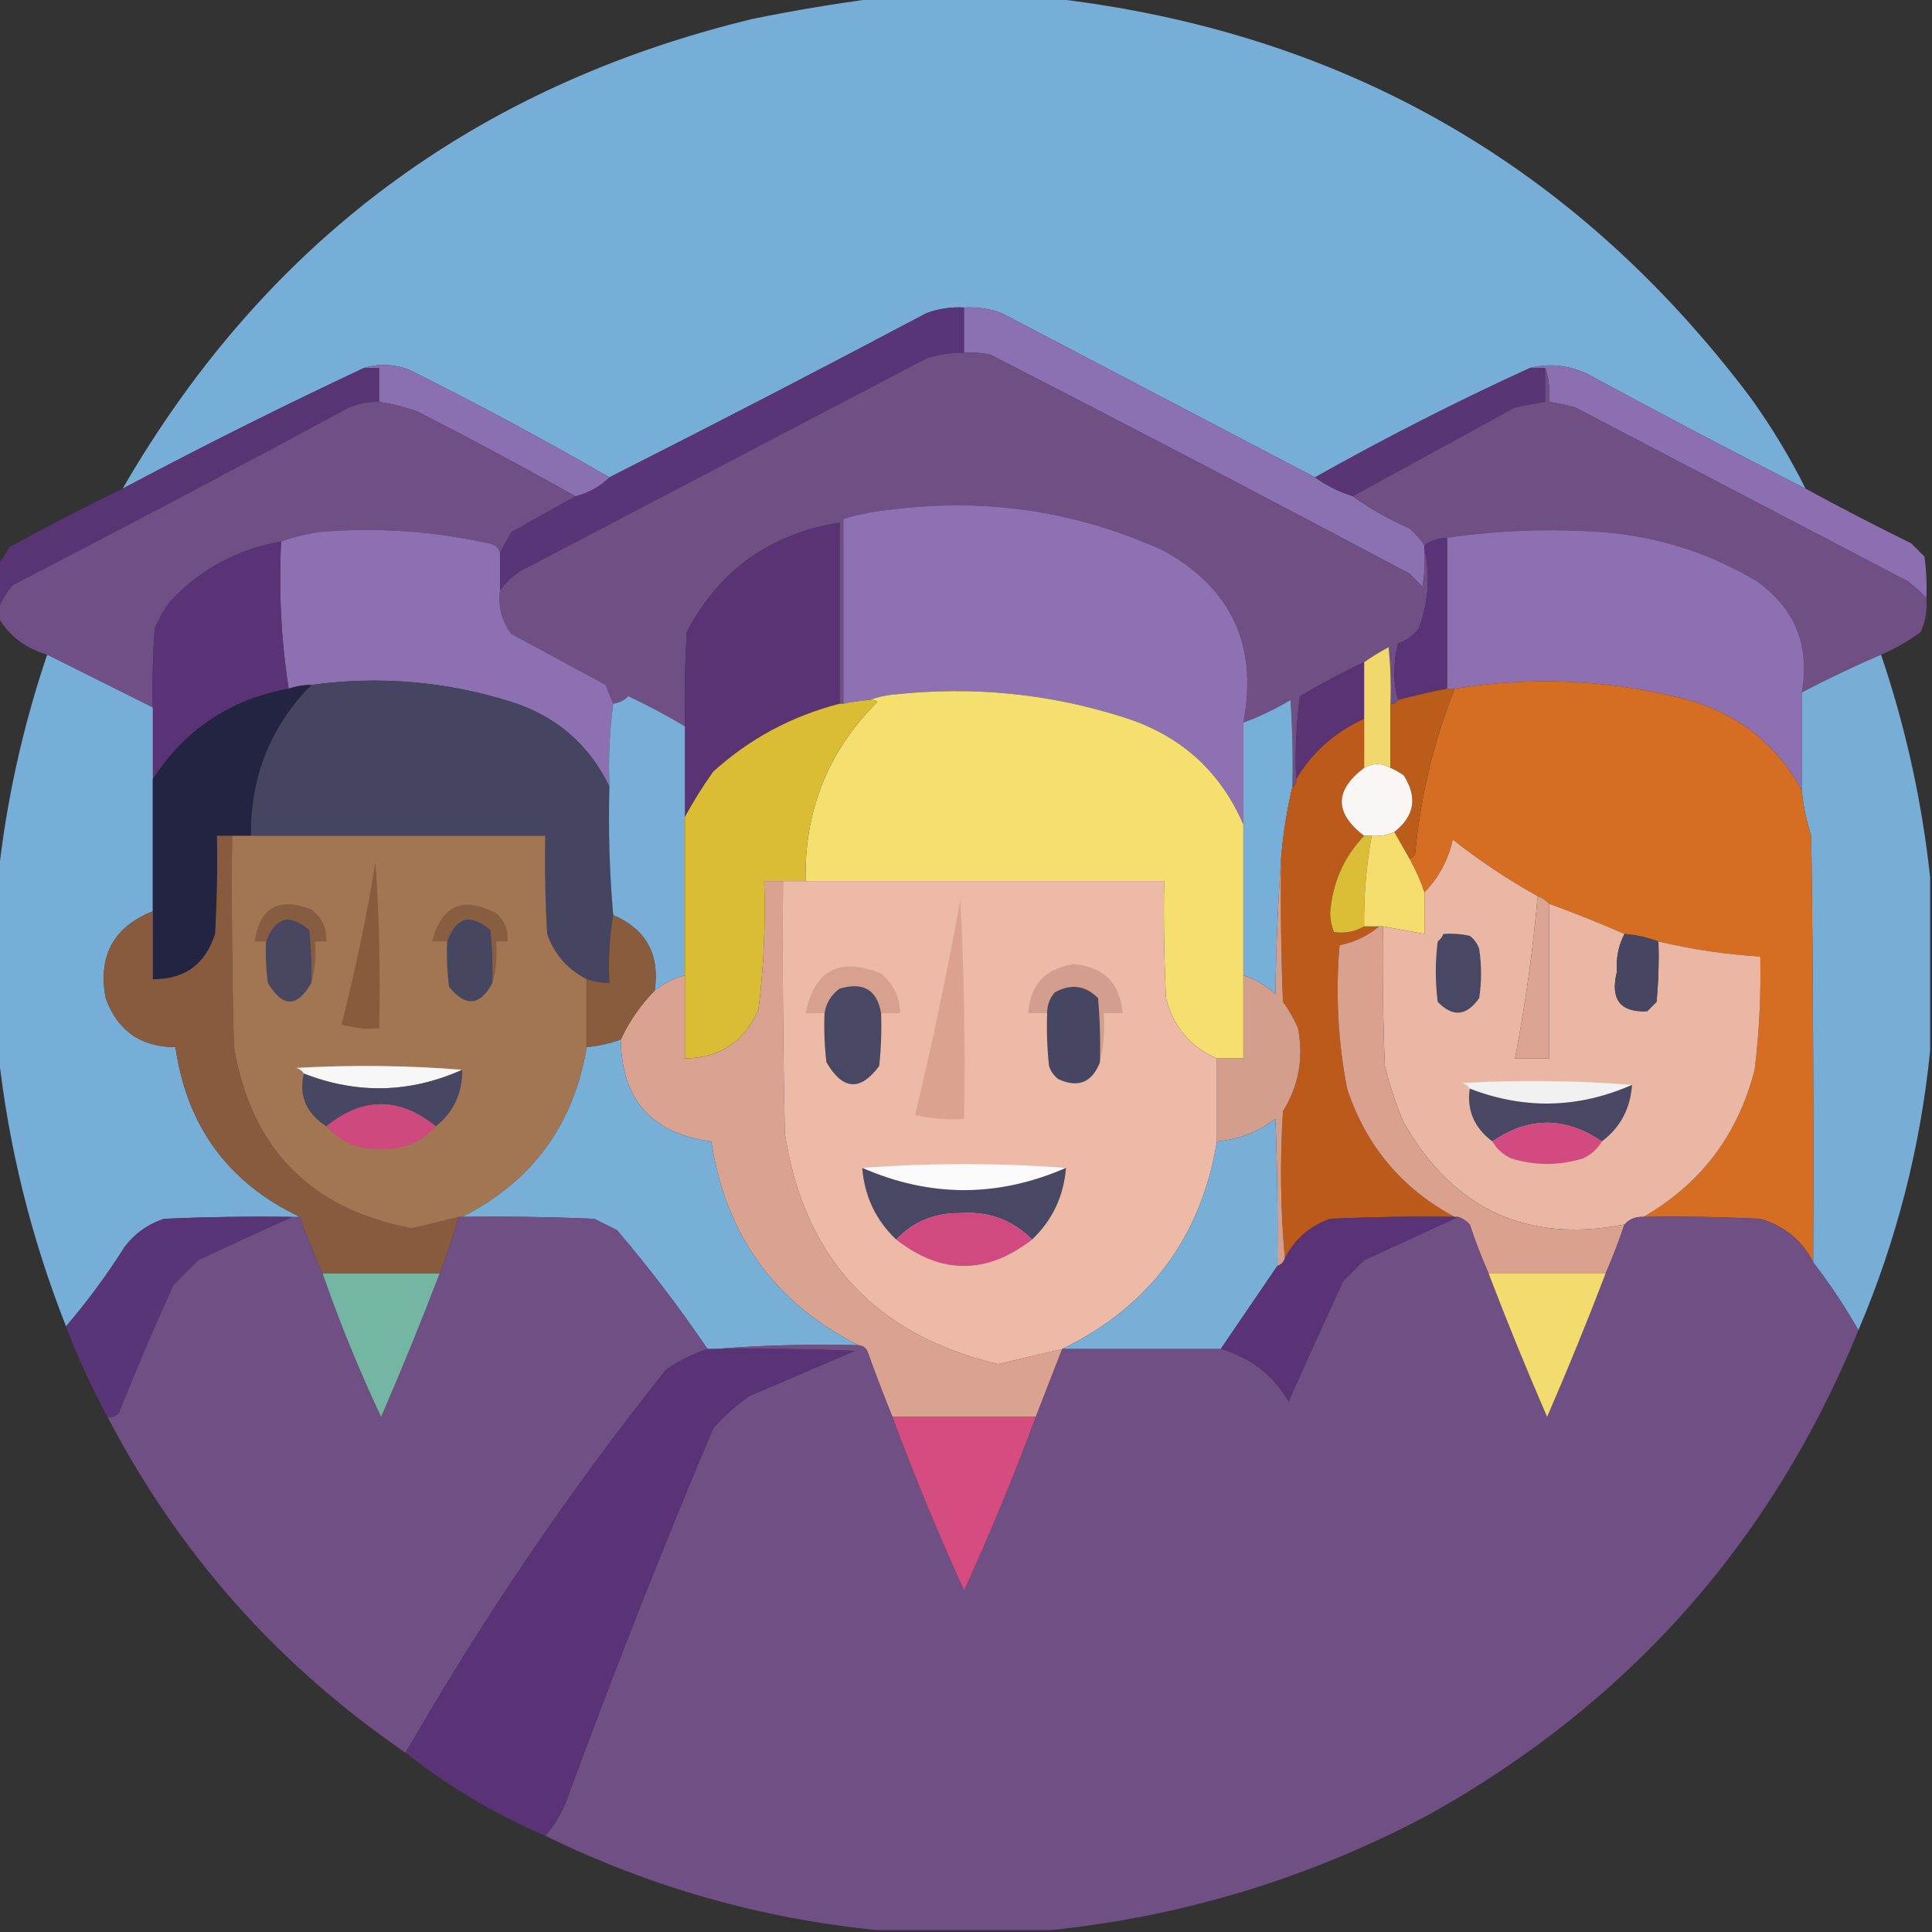 <?xml version="1.0" encoding="UTF-8"?>
<!DOCTYPE svg PUBLIC "-//W3C//DTD SVG 1.1//EN" "http://www.w3.org/Graphics/SVG/1.1/DTD/svg11.dtd">
<svg xmlns="http://www.w3.org/2000/svg" version="1.1" width="512px" height="512px" style="shape-rendering:geometricPrecision; text-rendering:geometricPrecision; image-rendering:optimizeQuality; fill-rule:evenodd; clip-rule:evenodd" xmlns:xlink="http://www.w3.org/1999/xlink">
<rect width="100%" height="100%" fill="#333333" stroke="none"/>
<g><path style="opacity:0.995" fill="#77afd8" d="M 232.5,-0.5 C 247.833,-0.5 263.167,-0.5 278.5,-0.5C 355.64,8.312 417.473,43.646 464,105.5C 469.484,113.141 474.317,121.141 478.5,129.5C 459.062,119.614 439.729,109.447 420.5,99C 415.493,96.744 410.493,96.244 405.5,97.5C 386.101,106.366 367.101,116.033 348.5,126.5C 320.86,112.013 293.193,97.513 265.5,83C 262.274,81.801 258.941,81.301 255.5,81.5C 252.059,81.301 248.726,81.801 245.5,83C 217.604,97.781 189.604,112.281 161.5,126.5C 144.214,116.52 126.547,107.02 108.5,98C 104.389,96.472 100.389,96.306 96.5,97.5C 74.899,107.634 53.566,118.301 32.5,129.5C 70.206,64.274 125.873,22.774 199.5,5C 210.576,2.746 221.576,0.913 232.5,-0.5 Z"/></g>
<g><path style="opacity:1" fill="#593476" d="M 255.5,81.5 C 255.5,85.5 255.5,89.5 255.5,93.5C 252.09,93.457 248.757,93.957 245.5,95C 210.5,113.333 175.5,131.667 140.5,150C 137.172,151.479 134.506,153.645 132.5,156.5C 132.5,153.167 132.5,149.833 132.5,146.5C 133.391,144.709 134.391,142.876 135.5,141C 141.229,137.806 146.896,134.639 152.5,131.5C 155.992,130.59 158.992,128.924 161.5,126.5C 189.604,112.281 217.604,97.781 245.5,83C 248.726,81.801 252.059,81.301 255.5,81.5 Z"/></g>
<g><path style="opacity:1" fill="#8b70b2" d="M 255.5,81.5 C 258.941,81.301 262.274,81.801 265.5,83C 293.193,97.513 320.86,112.013 348.5,126.5C 351.515,128.674 354.849,130.341 358.5,131.5C 363.113,134.812 368.113,137.646 373.5,140C 375.07,141.397 376.404,142.897 377.5,144.5C 377.5,144.833 377.5,145.167 377.5,145.5C 377.665,148.85 377.498,152.183 377,155.5C 375.833,154.333 374.667,153.167 373.5,152C 336.626,132.397 299.626,113.063 262.5,94C 260.19,93.503 257.857,93.337 255.5,93.5C 255.5,89.5 255.5,85.5 255.5,81.5 Z"/></g>
<g><path style="opacity:1" fill="#704f85" d="M 255.5,93.5 C 257.857,93.337 260.19,93.503 262.5,94C 299.626,113.063 336.626,132.397 373.5,152C 374.667,153.167 375.833,154.333 377,155.5C 377.498,152.183 377.665,148.85 377.5,145.5C 379.065,152.52 378.565,159.52 376,166.5C 374.587,168.414 372.753,169.747 370.5,170.5C 369.186,175.652 369.186,180.652 370.5,185.5C 370.158,186.338 369.492,186.672 368.5,186.5C 368.666,181.489 368.499,176.489 368,171.5C 365.722,172.719 363.555,174.052 361.5,175.5C 355.702,178.233 350.035,181.233 344.5,184.5C 343.503,191.803 343.169,199.137 343.5,206.5C 343.672,207.492 343.338,208.158 342.5,208.5C 342.666,200.826 342.5,193.159 342,185.5C 338.01,187.912 333.843,189.912 329.5,191.5C 333.402,171.145 326.402,155.979 308.5,146C 285.605,135.538 261.605,131.871 236.5,135C 232.048,135.42 227.715,136.253 223.5,137.5C 223.5,153.833 223.5,170.167 223.5,186.5C 223.167,186.5 222.833,186.5 222.5,186.5C 222.5,170.5 222.5,154.5 222.5,138.5C 204.073,141.448 190.573,151.115 182,167.5C 181.5,175.827 181.334,184.16 181.5,192.5C 176.686,189.591 171.686,186.925 166.5,184.5C 165.378,185.63 164.044,186.297 162.5,186.5C 161.837,184.958 161.17,183.291 160.5,181.5C 152.167,177 143.833,172.5 135.5,168C 132.986,164.587 131.986,160.753 132.5,156.5C 134.506,153.645 137.172,151.479 140.5,150C 175.5,131.667 210.5,113.333 245.5,95C 248.757,93.957 252.09,93.457 255.5,93.5 Z"/></g>
<g><path style="opacity:0.985" fill="#593475" d="M 96.5,97.5 C 97.833,97.5 99.167,97.5 100.5,97.5C 100.5,100.5 100.5,103.5 100.5,106.5C 97.729,106.421 95.063,106.921 92.5,108C 62.992,123.921 33.325,139.588 3.5,155C 1.752,157.013 0.418,159.18 -0.5,161.5C -0.5,157.5 -0.5,153.5 -0.5,149.5C 0.601,148.152 1.601,146.652 2.5,145C 12.37,139.565 22.37,134.399 32.5,129.5C 53.566,118.301 74.899,107.634 96.5,97.5 Z"/></g>
<g><path style="opacity:1" fill="#8b70b1" d="M 96.5,97.5 C 100.389,96.306 104.389,96.472 108.5,98C 126.547,107.02 144.214,116.52 161.5,126.5C 158.992,128.924 155.992,130.59 152.5,131.5C 138.721,123.774 124.721,116.274 110.5,109C 107.232,107.85 103.899,107.016 100.5,106.5C 100.5,103.5 100.5,100.5 100.5,97.5C 99.167,97.5 97.833,97.5 96.5,97.5 Z"/></g>
<g><path style="opacity:1" fill="#593576" d="M 405.5,97.5 C 406.833,97.5 408.167,97.5 409.5,97.5C 409.5,100.5 409.5,103.5 409.5,106.5C 406.834,106.933 404.168,107.433 401.5,108C 387.105,115.862 372.771,123.695 358.5,131.5C 354.849,130.341 351.515,128.674 348.5,126.5C 367.101,116.033 386.101,106.366 405.5,97.5 Z"/></g>
<g><path style="opacity:1" fill="#8b6fb1" d="M 405.5,97.5 C 410.493,96.244 415.493,96.744 420.5,99C 439.729,109.447 459.062,119.614 478.5,129.5C 487.692,134.506 497.026,139.339 506.5,144C 507.667,145.167 508.833,146.333 510,147.5C 510.499,151.152 510.665,154.818 510.5,158.5C 509.028,156.866 507.362,155.366 505.5,154C 476.167,138.667 446.833,123.333 417.5,108C 415.187,107.338 412.854,106.838 410.5,106.5C 410.81,103.287 410.477,100.287 409.5,97.5C 408.167,97.5 406.833,97.5 405.5,97.5 Z"/></g>
<g><path style="opacity:0.999" fill="#704f85" d="M 409.5,97.5 C 410.477,100.287 410.81,103.287 410.5,106.5C 412.854,106.838 415.187,107.338 417.5,108C 446.833,123.333 476.167,138.667 505.5,154C 507.362,155.366 509.028,156.866 510.5,158.5C 510.789,161.649 510.289,164.649 509,167.5C 505.717,169.891 502.217,171.891 498.5,173.5C 491.348,176.577 484.348,179.91 477.5,183.5C 479.687,171.053 475.687,161.219 465.5,154C 452.89,146.464 439.223,142.131 424.5,141C 410.76,140.051 397.094,140.551 383.5,142.5C 381.214,142.595 379.214,143.262 377.5,144.5C 376.404,142.897 375.07,141.397 373.5,140C 368.113,137.646 363.113,134.812 358.5,131.5C 372.771,123.695 387.105,115.862 401.5,108C 404.168,107.433 406.834,106.933 409.5,106.5C 409.5,103.5 409.5,100.5 409.5,97.5 Z"/></g>
<g><path style="opacity:0.999" fill="#6f4f85" d="M 100.5,106.5 C 103.899,107.016 107.232,107.85 110.5,109C 124.721,116.274 138.721,123.774 152.5,131.5C 146.896,134.639 141.229,137.806 135.5,141C 134.391,142.876 133.391,144.709 132.5,146.5C 132.119,145.069 131.119,144.236 129.5,144C 114.671,140.706 99.671,139.706 84.5,141C 80.962,141.535 77.628,142.368 74.5,143.5C 62.878,145.56 53.045,150.894 45,159.5C 43.414,161.67 42.08,164.004 41,166.5C 40.5,173.492 40.334,180.492 40.5,187.5C 31.14,182.82 21.807,178.153 12.5,173.5C 6.71,171.803 2.376,168.47 -0.5,163.5C -0.5,162.833 -0.5,162.167 -0.5,161.5C 0.418,159.18 1.752,157.013 3.5,155C 33.325,139.588 62.992,123.921 92.5,108C 95.063,106.921 97.729,106.421 100.5,106.5 Z"/></g>
<g><path style="opacity:1" fill="#8d71b2" d="M 329.5,191.5 C 329.5,200.5 329.5,209.5 329.5,218.5C 323.313,204.2 312.647,194.7 297.5,190C 277.957,183.82 257.957,181.82 237.5,184C 234.964,184.186 232.631,184.686 230.5,185.5C 228.139,185.674 225.806,186.007 223.5,186.5C 223.5,170.167 223.5,153.833 223.5,137.5C 227.715,136.253 232.048,135.42 236.5,135C 261.605,131.871 285.605,135.538 308.5,146C 326.402,155.979 333.402,171.145 329.5,191.5 Z"/></g>
<g><path style="opacity:1" fill="#593374" d="M 222.5,186.5 C 209.826,189.753 198.659,195.753 189,204.5C 186.21,208.428 183.71,212.428 181.5,216.5C 181.5,208.5 181.5,200.5 181.5,192.5C 181.334,184.16 181.5,175.827 182,167.5C 190.573,151.115 204.073,141.448 222.5,138.5C 222.5,154.5 222.5,170.5 222.5,186.5 Z"/></g>
<g><path style="opacity:1" fill="#8c70b2" d="M 132.5,146.5 C 132.5,149.833 132.5,153.167 132.5,156.5C 131.986,160.753 132.986,164.587 135.5,168C 143.833,172.5 152.167,177 160.5,181.5C 161.17,183.291 161.837,184.958 162.5,186.5C 161.536,193.746 161.203,201.08 161.5,208.5C 156.135,197.309 147.468,189.809 135.5,186C 118.186,180.555 100.519,179.055 82.5,181.5C 80.435,181.517 78.435,181.85 76.5,182.5C 74.519,169.876 73.852,156.876 74.5,143.5C 77.628,142.368 80.962,141.535 84.5,141C 99.671,139.706 114.671,140.706 129.5,144C 131.119,144.236 132.119,145.069 132.5,146.5 Z"/></g>
<g><path style="opacity:1" fill="#8d70b1" d="M 477.5,183.5 C 477.5,192.167 477.5,200.833 477.5,209.5C 470.566,196.764 459.899,188.597 445.5,185C 425.654,180.073 405.654,179.24 385.5,182.5C 384.833,182.5 384.167,182.5 383.5,182.5C 383.5,169.167 383.5,155.833 383.5,142.5C 397.094,140.551 410.76,140.051 424.5,141C 439.223,142.131 452.89,146.464 465.5,154C 475.687,161.219 479.687,171.053 477.5,183.5 Z"/></g>
<g><path style="opacity:1" fill="#593375" d="M 74.5,143.5 C 73.852,156.876 74.519,169.876 76.5,182.5C 61.001,185.345 49.001,193.345 40.5,206.5C 40.5,200.167 40.5,193.833 40.5,187.5C 40.334,180.492 40.5,173.492 41,166.5C 42.08,164.004 43.414,161.67 45,159.5C 53.045,150.894 62.878,145.56 74.5,143.5 Z"/></g>
<g><path style="opacity:1" fill="#593375" d="M 383.5,142.5 C 383.5,155.833 383.5,169.167 383.5,182.5C 379.126,183.344 374.793,184.344 370.5,185.5C 369.186,180.652 369.186,175.652 370.5,170.5C 372.753,169.747 374.587,168.414 376,166.5C 378.565,159.52 379.065,152.52 377.5,145.5C 377.5,145.167 377.5,144.833 377.5,144.5C 379.214,143.262 381.214,142.595 383.5,142.5 Z"/></g>
<g><path style="opacity:1" fill="#f1d86c" d="M 368.5,186.5 C 368.5,192.167 368.5,197.833 368.5,203.5C 366.167,202.167 363.833,202.167 361.5,203.5C 361.5,199.167 361.5,194.833 361.5,190.5C 361.5,185.5 361.5,180.5 361.5,175.5C 363.555,174.052 365.722,172.719 368,171.5C 368.499,176.489 368.666,181.489 368.5,186.5 Z"/></g>
<g><path style="opacity:0.992" fill="#77afd8" d="M 12.5,173.5 C 21.807,178.153 31.14,182.82 40.5,187.5C 40.5,193.833 40.5,200.167 40.5,206.5C 40.5,218.167 40.5,229.833 40.5,241.5C 30.099,245.626 25.933,253.293 28,264.5C 31.144,273.154 37.31,277.487 46.5,277.5C 49.494,298.478 60.494,313.478 79.5,322.5C 78.833,322.5 78.167,322.5 77.5,322.5C 66.162,322.333 54.828,322.5 43.5,323C 39.208,324.396 35.708,326.896 33,330.5C 28.3,337.924 23.134,344.924 17.5,351.5C 8.179,327.882 2.179,303.549 -0.5,278.5C -0.5,263.167 -0.5,247.833 -0.5,232.5C 1.644,212.457 5.977,192.79 12.5,173.5 Z"/></g>
<g><path style="opacity:0.987" fill="#79afd6" d="M 498.5,173.5 C 505.022,192.789 509.356,212.455 511.5,232.5C 511.5,247.833 511.5,263.167 511.5,278.5C 508.928,304.12 502.595,328.787 492.5,352.5C 488.918,346.246 484.918,340.246 480.5,334.5C 480.667,296.832 480.5,259.165 480,221.5C 478.717,217.586 477.884,213.586 477.5,209.5C 477.5,200.833 477.5,192.167 477.5,183.5C 484.348,179.91 491.348,176.577 498.5,173.5 Z"/></g>
<g><path style="opacity:1" fill="#5a3374" d="M 361.5,175.5 C 361.5,180.5 361.5,185.5 361.5,190.5C 353.781,194.007 347.781,199.34 343.5,206.5C 343.169,199.137 343.503,191.803 344.5,184.5C 350.035,181.233 355.702,178.233 361.5,175.5 Z"/></g>
<g><path style="opacity:1" fill="#454562" d="M 161.5,208.5 C 161.189,219.914 161.523,231.248 162.5,242.5C 161.51,248.31 161.177,254.31 161.5,260.5C 159.435,260.483 157.435,260.15 155.5,259.5C 150.436,256.932 146.936,252.932 145,247.5C 144.5,238.84 144.334,230.173 144.5,221.5C 118.5,221.5 92.5,221.5 66.5,221.5C 66.304,205.9 71.638,192.567 82.5,181.5C 100.519,179.055 118.186,180.555 135.5,186C 147.468,189.809 156.135,197.309 161.5,208.5 Z"/></g>
<g><path style="opacity:1" fill="#d56d22" d="M 477.5,209.5 C 477.884,213.586 478.717,217.586 480,221.5C 480.5,259.165 480.667,296.832 480.5,334.5C 477.531,328.706 472.864,324.873 466.5,323C 456.172,322.5 445.839,322.334 435.5,322.5C 450.739,313.739 460.573,300.739 465,283.5C 466.213,273.537 466.713,263.537 466.5,253.5C 457.375,252.941 448.375,251.608 439.5,249.5C 436.598,248.422 433.598,247.756 430.5,247.5C 423.989,244.658 417.322,241.991 410.5,239.5C 409.71,238.599 408.71,237.932 407.5,237.5C 399.61,233.114 392.11,228.114 385,222.5C 383.794,227.916 381.294,232.582 377.5,236.5C 376.483,233.456 375.149,230.456 373.5,227.5C 374.117,227.389 374.617,227.056 375,226.5C 376.405,211.301 379.905,196.634 385.5,182.5C 405.654,179.24 425.654,180.073 445.5,185C 459.899,188.597 470.566,196.764 477.5,209.5 Z"/></g>
<g><path style="opacity:1" fill="#232441" d="M 82.5,181.5 C 71.638,192.567 66.304,205.9 66.5,221.5C 64.833,221.5 63.167,221.5 61.5,221.5C 60.167,221.5 58.833,221.5 57.5,221.5C 57.666,230.173 57.5,238.84 57,247.5C 54.425,255.58 48.925,259.58 40.5,259.5C 40.5,253.5 40.5,247.5 40.5,241.5C 40.5,229.833 40.5,218.167 40.5,206.5C 49.001,193.345 61.001,185.345 76.5,182.5C 78.435,181.85 80.435,181.517 82.5,181.5 Z"/></g>
<g><path style="opacity:1" fill="#bb5c1b" d="M 383.5,182.5 C 384.167,182.5 384.833,182.5 385.5,182.5C 379.905,196.634 376.405,211.301 375,226.5C 374.617,227.056 374.117,227.389 373.5,227.5C 372.139,225.15 370.806,222.816 369.5,220.5C 374.87,216.281 375.703,211.281 372,205.5C 370.887,204.695 369.721,204.028 368.5,203.5C 368.5,197.833 368.5,192.167 368.5,186.5C 369.492,186.672 370.158,186.338 370.5,185.5C 374.793,184.344 379.126,183.344 383.5,182.5 Z"/></g>
<g><path style="opacity:1" fill="#f5df6e" d="M 329.5,218.5 C 329.5,231.833 329.5,245.167 329.5,258.5C 329.5,265.833 329.5,273.167 329.5,280.5C 327.167,280.5 324.833,280.5 322.5,280.5C 315.45,277.445 310.95,272.112 309,264.5C 308.5,254.172 308.334,243.839 308.5,233.5C 276.833,233.5 245.167,233.5 213.5,233.5C 213.081,214.916 219.414,199.083 232.5,186C 231.906,185.536 231.239,185.369 230.5,185.5C 232.631,184.686 234.964,184.186 237.5,184C 257.957,181.82 277.957,183.82 297.5,190C 312.647,194.7 323.313,204.2 329.5,218.5 Z"/></g>
<g><path style="opacity:1" fill="#78aed7" d="M 181.5,192.5 C 181.5,200.5 181.5,208.5 181.5,216.5C 181.5,230.5 181.5,244.5 181.5,258.5C 178.55,259.308 175.883,260.642 173.5,262.5C 174.884,252.92 171.218,246.253 162.5,242.5C 161.523,231.248 161.189,219.914 161.5,208.5C 161.203,201.08 161.536,193.746 162.5,186.5C 164.044,186.297 165.378,185.63 166.5,184.5C 171.686,186.925 176.686,189.591 181.5,192.5 Z"/></g>
<g><path style="opacity:1" fill="#78afd8" d="M 342.5,208.5 C 341.019,214.757 340.019,221.09 339.5,227.5C 338.669,239.326 338.169,251.326 338,263.5C 335.519,261.176 332.686,259.509 329.5,258.5C 329.5,245.167 329.5,231.833 329.5,218.5C 329.5,209.5 329.5,200.5 329.5,191.5C 333.843,189.912 338.01,187.912 342,185.5C 342.5,193.159 342.666,200.826 342.5,208.5 Z"/></g>
<g><path style="opacity:1" fill="#bb5a1a" d="M 361.5,190.5 C 361.5,194.833 361.5,199.167 361.5,203.5C 353.622,209.465 353.622,215.465 361.5,221.5C 356.107,227.144 353.107,233.978 352.5,242C 352.544,243.764 352.878,245.431 353.5,247C 356.333,247.446 358.999,246.946 361.5,245.5C 362.833,245.5 364.167,245.5 365.5,245.5C 362.496,248.012 358.996,249.679 355,250.5C 353.908,263.28 354.575,275.946 357,288.5C 362.004,303.665 371.504,314.999 385.5,322.5C 374.495,322.333 363.495,322.5 352.5,323C 347.07,324.934 343.07,328.434 340.5,333.5C 339.34,320.673 339.173,307.673 340,294.5C 344.167,287.755 345.5,280.421 344,272.5C 342.92,270.004 341.586,267.67 340,265.5C 339.5,252.838 339.333,240.171 339.5,227.5C 340.019,221.09 341.019,214.757 342.5,208.5C 343.338,208.158 343.672,207.492 343.5,206.5C 347.781,199.34 353.781,194.007 361.5,190.5 Z"/></g>
<g><path style="opacity:1" fill="#f9f6f4" d="M 368.5,203.5 C 369.721,204.028 370.887,204.695 372,205.5C 375.703,211.281 374.87,216.281 369.5,220.5C 367.621,221.341 365.621,221.675 363.5,221.5C 362.833,221.5 362.167,221.5 361.5,221.5C 353.622,215.465 353.622,209.465 361.5,203.5C 363.833,202.167 366.167,202.167 368.5,203.5 Z"/></g>
<g><path style="opacity:1" fill="#895b3e" d="M 61.5,221.5 C 61.333,240.17 61.5,258.836 62,277.5C 66.562,304.395 82.228,320.395 109,325.5C 113.202,324.598 117.368,323.598 121.5,322.5C 120.117,327.598 118.45,332.598 116.5,337.5C 106.167,337.5 95.833,337.5 85.5,337.5C 83.261,332.676 81.261,327.676 79.5,322.5C 60.494,313.478 49.494,298.478 46.5,277.5C 37.31,277.487 31.144,273.154 28,264.5C 25.933,253.293 30.099,245.626 40.5,241.5C 40.5,247.5 40.5,253.5 40.5,259.5C 48.925,259.58 54.425,255.58 57,247.5C 57.5,238.84 57.666,230.173 57.5,221.5C 58.833,221.5 60.167,221.5 61.5,221.5 Z"/></g>
<g><path style="opacity:1" fill="#a27653" d="M 61.5,221.5 C 63.167,221.5 64.833,221.5 66.5,221.5C 92.5,221.5 118.5,221.5 144.5,221.5C 144.334,230.173 144.5,238.84 145,247.5C 146.936,252.932 150.436,256.932 155.5,259.5C 155.5,265.5 155.5,271.5 155.5,277.5C 152.047,298.088 141.047,313.088 122.5,322.5C 122.167,322.5 121.833,322.5 121.5,322.5C 117.368,323.598 113.202,324.598 109,325.5C 82.228,320.395 66.562,304.395 62,277.5C 61.5,258.836 61.333,240.17 61.5,221.5 Z"/></g>
<g><path style="opacity:1" fill="#dcbd36" d="M 361.5,221.5 C 362.167,221.5 362.833,221.5 363.5,221.5C 362.071,229.415 361.404,237.415 361.5,245.5C 358.999,246.946 356.333,247.446 353.5,247C 352.878,245.431 352.544,243.764 352.5,242C 353.107,233.978 356.107,227.144 361.5,221.5 Z"/></g>
<g><path style="opacity:1" fill="#f5dd6d" d="M 369.5,220.5 C 370.806,222.816 372.139,225.15 373.5,227.5C 375.149,230.456 376.483,233.456 377.5,236.5C 377.5,240.167 377.5,243.833 377.5,247.5C 373.833,246.833 370.167,246.167 366.5,245.5C 366.167,245.5 365.833,245.5 365.5,245.5C 364.167,245.5 362.833,245.5 361.5,245.5C 361.404,237.415 362.071,229.415 363.5,221.5C 365.621,221.675 367.621,221.341 369.5,220.5 Z"/></g>
<g><path style="opacity:1" fill="#eab7a4" d="M 407.5,237.5 C 406.228,251.952 404.228,266.286 401.5,280.5C 404.5,280.5 407.5,280.5 410.5,280.5C 410.5,266.833 410.5,253.167 410.5,239.5C 417.322,241.991 423.989,244.658 430.5,247.5C 428.92,250.532 428.253,253.865 428.5,257.5C 426.686,264.823 429.353,268.323 436.5,268C 437.333,267.167 438.167,266.333 439,265.5C 439.499,260.177 439.666,254.844 439.5,249.5C 448.375,251.608 457.375,252.941 466.5,253.5C 466.713,263.537 466.213,273.537 465,283.5C 460.573,300.739 450.739,313.739 435.5,322.5C 433.486,322.392 431.82,323.058 430.5,324.5C 404.71,329.527 385.21,320.527 372,297.5C 369.929,292.621 368.263,287.621 367,282.5C 366.5,270.171 366.333,257.838 366.5,245.5C 370.167,246.167 373.833,246.833 377.5,247.5C 377.5,243.833 377.5,240.167 377.5,236.5C 381.294,232.582 383.794,227.916 385,222.5C 392.11,228.114 399.61,233.114 407.5,237.5 Z"/></g>
<g><path style="opacity:1" fill="#895b3d" d="M 99.5,228.5 C 100.496,242.99 100.829,257.657 100.5,272.5C 97.102,272.82 93.768,272.487 90.5,271.5C 94.139,257.307 97.139,242.973 99.5,228.5 Z"/></g>
<g><path style="opacity:1" fill="#dbbd35" d="M 230.5,185.5 C 231.239,185.369 231.906,185.536 232.5,186C 219.414,199.083 213.081,214.916 213.5,233.5C 211.5,233.5 209.5,233.5 207.5,233.5C 205.833,233.5 204.167,233.5 202.5,233.5C 202.909,244.896 202.409,256.23 201,267.5C 197.296,276.039 190.796,280.372 181.5,280.5C 181.5,273.167 181.5,265.833 181.5,258.5C 181.5,244.5 181.5,230.5 181.5,216.5C 183.71,212.428 186.21,208.428 189,204.5C 198.659,195.753 209.826,189.753 222.5,186.5C 222.833,186.5 223.167,186.5 223.5,186.5C 225.806,186.007 228.139,185.674 230.5,185.5 Z"/></g>
<g><path style="opacity:1" fill="#daa290" d="M 207.5,233.5 C 207.333,255.836 207.5,278.169 208,300.5C 213.117,333.453 231.95,353.786 264.5,361.5C 270.186,360.158 275.853,358.825 281.5,357.5C 279.147,363.571 276.814,369.571 274.5,375.5C 261.833,375.5 249.167,375.5 236.5,375.5C 234.263,369.971 232.097,364.305 230,358.5C 229.583,357.244 228.75,356.577 227.5,356.5C 205.291,345.272 192.291,327.272 188.5,302.5C 172.738,300.405 164.738,291.405 164.5,275.5C 166.744,270.691 169.744,266.358 173.5,262.5C 175.883,260.642 178.55,259.308 181.5,258.5C 181.5,265.833 181.5,273.167 181.5,280.5C 190.796,280.372 197.296,276.039 201,267.5C 202.409,256.23 202.909,244.896 202.5,233.5C 204.167,233.5 205.833,233.5 207.5,233.5 Z"/></g>
<g><path style="opacity:1" fill="#ecbaa6" d="M 207.5,233.5 C 209.5,233.5 211.5,233.5 213.5,233.5C 245.167,233.5 276.833,233.5 308.5,233.5C 308.334,243.839 308.5,254.172 309,264.5C 310.95,272.112 315.45,277.445 322.5,280.5C 322.5,287.833 322.5,295.167 322.5,302.5C 318.308,327.879 304.641,346.213 281.5,357.5C 275.853,358.825 270.186,360.158 264.5,361.5C 231.95,353.786 213.117,333.453 208,300.5C 207.5,278.169 207.333,255.836 207.5,233.5 Z"/></g>
<g><path style="opacity:1" fill="#dca492" d="M 407.5,237.5 C 408.71,237.932 409.71,238.599 410.5,239.5C 410.5,253.167 410.5,266.833 410.5,280.5C 407.5,280.5 404.5,280.5 401.5,280.5C 404.228,266.286 406.228,251.952 407.5,237.5 Z"/></g>
<g><path style="opacity:1" fill="#875c40" d="M 82.5,260.5 C 82.666,255.821 82.499,251.155 82,246.5C 76.816,241.973 72.982,242.973 70.5,249.5C 69.5,249.5 68.5,249.5 67.5,249.5C 68.804,240.508 73.804,237.675 82.5,241C 85.321,243.141 86.654,245.975 86.5,249.5C 85.5,249.5 84.5,249.5 83.5,249.5C 83.815,253.371 83.482,257.038 82.5,260.5 Z"/></g>
<g><path style="opacity:1" fill="#895d40" d="M 130.5,260.5 C 130.666,255.821 130.499,251.155 130,246.5C 124.737,241.941 120.904,242.941 118.5,249.5C 117.167,249.5 115.833,249.5 114.5,249.5C 117.016,239.909 122.682,237.409 131.5,242C 133.747,243.995 134.747,246.495 134.5,249.5C 133.5,249.5 132.5,249.5 131.5,249.5C 131.815,253.371 131.482,257.038 130.5,260.5 Z"/></g>
<g><path style="opacity:1" fill="#dba290" d="M 254.5,238.5 C 255.497,257.659 255.83,276.993 255.5,296.5C 251.116,296.826 246.783,296.492 242.5,295.5C 247.036,276.617 251.036,257.617 254.5,238.5 Z"/></g>
<g><path style="opacity:1" fill="#895c3e" d="M 162.5,242.5 C 171.218,246.253 174.884,252.92 173.5,262.5C 169.744,266.358 166.744,270.691 164.5,275.5C 161.598,276.578 158.598,277.244 155.5,277.5C 155.5,271.5 155.5,265.5 155.5,259.5C 157.435,260.15 159.435,260.483 161.5,260.5C 161.177,254.31 161.51,248.31 162.5,242.5 Z"/></g>
<g><path style="opacity:1" fill="#484660" d="M 82.5,260.5 C 78.753,267.053 74.92,267.053 71,260.5C 70.501,256.848 70.335,253.182 70.5,249.5C 72.982,242.973 76.816,241.973 82,246.5C 82.499,251.155 82.666,255.821 82.5,260.5 Z"/></g>
<g><path style="opacity:1" fill="#474661" d="M 130.5,260.5 C 127.233,266.604 123.399,266.937 119,261.5C 118.501,257.514 118.334,253.514 118.5,249.5C 120.904,242.941 124.737,241.941 130,246.5C 130.499,251.155 130.666,255.821 130.5,260.5 Z"/></g>
<g><path style="opacity:1" fill="#daa18f" d="M 365.5,245.5 C 365.833,245.5 366.167,245.5 366.5,245.5C 366.333,257.838 366.5,270.171 367,282.5C 368.263,287.621 369.929,292.621 372,297.5C 385.21,320.527 404.71,329.527 430.5,324.5C 429.028,328.917 427.362,333.25 425.5,337.5C 415.167,337.5 404.833,337.5 394.5,337.5C 392.645,333.274 390.979,328.94 389.5,324.5C 388.643,323.575 387.643,322.908 386.5,322.5C 386.167,322.5 385.833,322.5 385.5,322.5C 371.504,314.999 362.004,303.665 357,288.5C 354.575,275.946 353.908,263.28 355,250.5C 358.996,249.679 362.496,248.012 365.5,245.5 Z"/></g>
<g><path style="opacity:1" fill="#494864" d="M 382.5,247.5 C 384.857,247.337 387.19,247.503 389.5,248C 390.701,248.903 391.535,250.069 392,251.5C 392.667,255.833 392.667,260.167 392,264.5C 388.645,269.31 384.979,269.644 381,265.5C 380.333,260.167 380.333,254.833 381,249.5C 381.717,248.956 382.217,248.289 382.5,247.5 Z"/></g>
<g><path style="opacity:1" fill="#464662" d="M 430.5,247.5 C 433.598,247.756 436.598,248.422 439.5,249.5C 439.666,254.844 439.499,260.177 439,265.5C 438.167,266.333 437.333,267.167 436.5,268C 429.353,268.323 426.686,264.823 428.5,257.5C 428.253,253.865 428.92,250.532 430.5,247.5 Z"/></g>
<g><path style="opacity:1" fill="#d8a08f" d="M 233.5,268.5 C 232.442,262.294 228.776,260.128 222.5,262C 220.266,263.638 218.933,265.805 218.5,268.5C 216.833,268.5 215.167,268.5 213.5,268.5C 215.832,257.033 222.499,253.533 233.5,258C 236.805,260.781 238.472,264.281 238.5,268.5C 236.833,268.5 235.167,268.5 233.5,268.5 Z"/></g>
<g><path style="opacity:1" fill="#d39e8e" d="M 291.5,281.5 C 291.666,275.824 291.499,270.157 291,264.5C 287.627,261.114 283.794,260.614 279.5,263C 278.139,264.584 277.472,266.418 277.5,268.5C 275.833,268.5 274.167,268.5 272.5,268.5C 272.979,261.018 276.979,256.684 284.5,255.5C 292.539,256.206 296.872,260.539 297.5,268.5C 295.833,268.5 294.167,268.5 292.5,268.5C 292.818,273.032 292.485,277.366 291.5,281.5 Z"/></g>
<g><path style="opacity:1" fill="#d49e8c" d="M 339.5,227.5 C 339.333,240.171 339.5,252.838 340,265.5C 341.586,267.67 342.92,270.004 344,272.5C 345.5,280.421 344.167,287.755 340,294.5C 339.173,307.673 339.34,320.673 340.5,333.5C 340.167,334.5 339.5,335.167 338.5,335.5C 338.667,322.496 338.5,309.496 338,296.5C 333.427,299.97 328.26,301.97 322.5,302.5C 322.5,295.167 322.5,287.833 322.5,280.5C 324.833,280.5 327.167,280.5 329.5,280.5C 329.5,273.167 329.5,265.833 329.5,258.5C 332.686,259.509 335.519,261.176 338,263.5C 338.169,251.326 338.669,239.326 339.5,227.5 Z"/></g>
<g><path style="opacity:1" fill="#494864" d="M 233.5,268.5 C 233.666,273.179 233.499,277.845 233,282.5C 228.003,289.266 223.337,288.933 219,281.5C 218.501,277.179 218.334,272.846 218.5,268.5C 218.933,265.805 220.266,263.638 222.5,262C 228.776,260.128 232.442,262.294 233.5,268.5 Z"/></g>
<g><path style="opacity:1" fill="#464662" d="M 291.5,281.5 C 289.415,286.876 285.748,288.376 280.5,286C 279.299,285.097 278.465,283.931 278,282.5C 277.501,277.845 277.334,273.179 277.5,268.5C 277.472,266.418 278.139,264.584 279.5,263C 283.794,260.614 287.627,261.114 291,264.5C 291.499,270.157 291.666,275.824 291.5,281.5 Z"/></g>
<g><path style="opacity:1" fill="#78afd7" d="M 164.5,275.5 C 164.738,291.405 172.738,300.405 188.5,302.5C 192.291,327.272 205.291,345.272 227.5,356.5C 214.656,356.171 201.989,356.505 189.5,357.5C 188.833,357.5 188.167,357.5 187.5,357.5C 180.1,346.592 172.1,336.092 163.5,326C 161.5,325 159.5,324 157.5,323C 145.838,322.5 134.171,322.333 122.5,322.5C 141.047,313.088 152.047,298.088 155.5,277.5C 158.598,277.244 161.598,276.578 164.5,275.5 Z"/></g>
<g><path style="opacity:1" fill="#f7f7f8" d="M 122.5,283.5 C 108.663,289.688 94.663,290.022 80.5,284.5C 80.082,283.778 79.416,283.278 78.5,283C 93.339,282.172 108.006,282.339 122.5,283.5 Z"/></g>
<g><path style="opacity:1" fill="#474663" d="M 122.5,283.5 C 122.559,289.711 120.226,294.711 115.5,298.5C 105.783,290.678 96.117,290.678 86.5,298.5C 81.147,295.07 79.147,290.403 80.5,284.5C 94.663,290.022 108.663,289.688 122.5,283.5 Z"/></g>
<g><path style="opacity:1" fill="#f1f1f2" d="M 432.5,287.5 C 418.314,293.755 403.98,294.089 389.5,288.5C 389.082,287.778 388.416,287.278 387.5,287C 402.672,286.172 417.672,286.339 432.5,287.5 Z"/></g>
<g><path style="opacity:1" fill="#494764" d="M 432.5,287.5 C 432.082,293.793 429.416,298.793 424.5,302.5C 414.767,295.879 405.1,295.879 395.5,302.5C 390.658,298.839 388.658,294.172 389.5,288.5C 403.98,294.089 418.314,293.755 432.5,287.5 Z"/></g>
<g><path style="opacity:1" fill="#ce497e" d="M 115.5,298.5 C 111.54,302.826 106.54,304.826 100.5,304.5C 94.83,304.661 90.164,302.661 86.5,298.5C 96.117,290.678 105.783,290.678 115.5,298.5 Z"/></g>
<g><path style="opacity:1" fill="#79afd7" d="M 338.5,335.5 C 333.5,342.833 328.5,350.167 323.5,357.5C 309.5,357.5 295.5,357.5 281.5,357.5C 304.641,346.213 318.308,327.879 322.5,302.5C 328.26,301.97 333.427,299.97 338,296.5C 338.5,309.496 338.667,322.496 338.5,335.5 Z"/></g>
<g><path style="opacity:1" fill="#d24a7f" d="M 424.5,302.5 C 423.327,304.504 421.66,306.004 419.5,307C 413.152,308.947 406.819,308.947 400.5,307C 398.34,306.004 396.673,304.504 395.5,302.5C 405.1,295.879 414.767,295.879 424.5,302.5 Z"/></g>
<g><path style="opacity:1" fill="#fafafb" d="M 228.5,309.5 C 246.5,308.167 264.5,308.167 282.5,309.5C 264.465,317.371 246.465,317.371 228.5,309.5 Z"/></g>
<g><path style="opacity:1" fill="#494864" d="M 228.5,309.5 C 246.465,317.371 264.465,317.371 282.5,309.5C 281.894,317.042 278.894,323.375 273.5,328.5C 268.353,323.285 262.02,320.951 254.5,321.5C 247.754,321.378 242.087,323.711 237.5,328.5C 232.106,323.375 229.106,317.042 228.5,309.5 Z"/></g>
<g><path style="opacity:1" fill="#d14a7f" d="M 273.5,328.5 C 261.461,337.828 249.461,337.828 237.5,328.5C 242.087,323.711 247.754,321.378 254.5,321.5C 262.02,320.951 268.353,323.285 273.5,328.5 Z"/></g>
<g><path style="opacity:1" fill="#593476" d="M 77.5,322.5 C 69.227,326.214 60.893,330.048 52.5,334C 50.333,336.167 48.167,338.333 46,340.5C 40.891,351.718 36.058,363.051 31.5,374.5C 30.675,375.386 29.675,375.719 28.5,375.5C 24.286,367.739 20.619,359.739 17.5,351.5C 23.134,344.924 28.3,337.924 33,330.5C 35.708,326.896 39.208,324.396 43.5,323C 54.828,322.5 66.162,322.333 77.5,322.5 Z"/></g>
<g><path style="opacity:1" fill="#704f85" d="M 77.5,322.5 C 78.167,322.5 78.833,322.5 79.5,322.5C 81.261,327.676 83.261,332.676 85.5,337.5C 89.973,350.412 95.14,363.079 101,375.5C 106.456,362.926 111.623,350.259 116.5,337.5C 118.45,332.598 120.117,327.598 121.5,322.5C 121.833,322.5 122.167,322.5 122.5,322.5C 134.171,322.333 145.838,322.5 157.5,323C 159.5,324 161.5,325 163.5,326C 172.1,336.092 180.1,346.592 187.5,357.5C 183.577,358.795 179.91,360.628 176.5,363C 150.932,395.071 127.932,428.905 107.5,464.5C 73.706,441.377 47.372,411.71 28.5,375.5C 29.675,375.719 30.675,375.386 31.5,374.5C 36.058,363.051 40.891,351.718 46,340.5C 48.167,338.333 50.333,336.167 52.5,334C 60.893,330.048 69.227,326.214 77.5,322.5 Z"/></g>
<g><path style="opacity:1" fill="#593375" d="M 385.5,322.5 C 385.833,322.5 386.167,322.5 386.5,322.5C 378.257,326.284 369.924,330.118 361.5,334C 359.667,335.833 357.833,337.667 356,339.5C 351.07,350.125 346.236,360.791 341.5,371.5C 337.4,364.444 331.4,359.777 323.5,357.5C 328.5,350.167 333.5,342.833 338.5,335.5C 339.5,335.167 340.167,334.5 340.5,333.5C 343.07,328.434 347.07,324.934 352.5,323C 363.495,322.5 374.495,322.333 385.5,322.5 Z"/></g>
<g><path style="opacity:1" fill="#704f85" d="M 386.5,322.5 C 387.643,322.908 388.643,323.575 389.5,324.5C 390.979,328.94 392.645,333.274 394.5,337.5C 399.377,350.259 404.544,362.926 410,375.5C 415.469,362.918 420.636,350.251 425.5,337.5C 427.362,333.25 429.028,328.917 430.5,324.5C 431.82,323.058 433.486,322.392 435.5,322.5C 445.839,322.334 456.172,322.5 466.5,323C 472.864,324.873 477.531,328.706 480.5,334.5C 484.918,340.246 488.918,346.246 492.5,352.5C 469.589,408.586 431.589,451.419 378.5,481C 347.029,497.695 313.696,507.861 278.5,511.5C 263.167,511.5 247.833,511.5 232.5,511.5C 201.674,508.447 172.341,500.114 144.5,486.5C 146.81,483.898 148.643,480.898 150,477.5C 162.226,444.15 175.226,411.15 189,378.5C 191.869,375.296 195.035,372.463 198.5,370C 207.833,366 217.167,362 226.5,358C 214.171,357.5 201.838,357.333 189.5,357.5C 201.989,356.505 214.656,356.171 227.5,356.5C 228.75,356.577 229.583,357.244 230,358.5C 232.097,364.305 234.263,369.971 236.5,375.5C 242.28,391.06 248.613,406.393 255.5,421.5C 262.393,406.382 268.727,391.049 274.5,375.5C 276.814,369.571 279.147,363.571 281.5,357.5C 295.5,357.5 309.5,357.5 323.5,357.5C 331.4,359.777 337.4,364.444 341.5,371.5C 346.236,360.791 351.07,350.125 356,339.5C 357.833,337.667 359.667,335.833 361.5,334C 369.924,330.118 378.257,326.284 386.5,322.5 Z"/></g>
<g><path style="opacity:1" fill="#74b6a3" d="M 85.5,337.5 C 95.833,337.5 106.167,337.5 116.5,337.5C 111.623,350.259 106.456,362.926 101,375.5C 95.14,363.079 89.973,350.412 85.5,337.5 Z"/></g>
<g><path style="opacity:1" fill="#f3dc6f" d="M 394.5,337.5 C 404.833,337.5 415.167,337.5 425.5,337.5C 420.636,350.251 415.469,362.918 410,375.5C 404.544,362.926 399.377,350.259 394.5,337.5 Z"/></g>
<g><path style="opacity:1" fill="#593375" d="M 187.5,357.5 C 188.167,357.5 188.833,357.5 189.5,357.5C 201.838,357.333 214.171,357.5 226.5,358C 217.167,362 207.833,366 198.5,370C 195.035,372.463 191.869,375.296 189,378.5C 175.226,411.15 162.226,444.15 150,477.5C 148.643,480.898 146.81,483.898 144.5,486.5C 131.117,480.751 118.783,473.418 107.5,464.5C 127.932,428.905 150.932,395.071 176.5,363C 179.91,360.628 183.577,358.795 187.5,357.5 Z"/></g>
<g><path style="opacity:1" fill="#d44c80" d="M 236.5,375.5 C 249.167,375.5 261.833,375.5 274.5,375.5C 268.727,391.049 262.393,406.382 255.5,421.5C 248.613,406.393 242.28,391.06 236.5,375.5 Z"/></g>
</svg>
